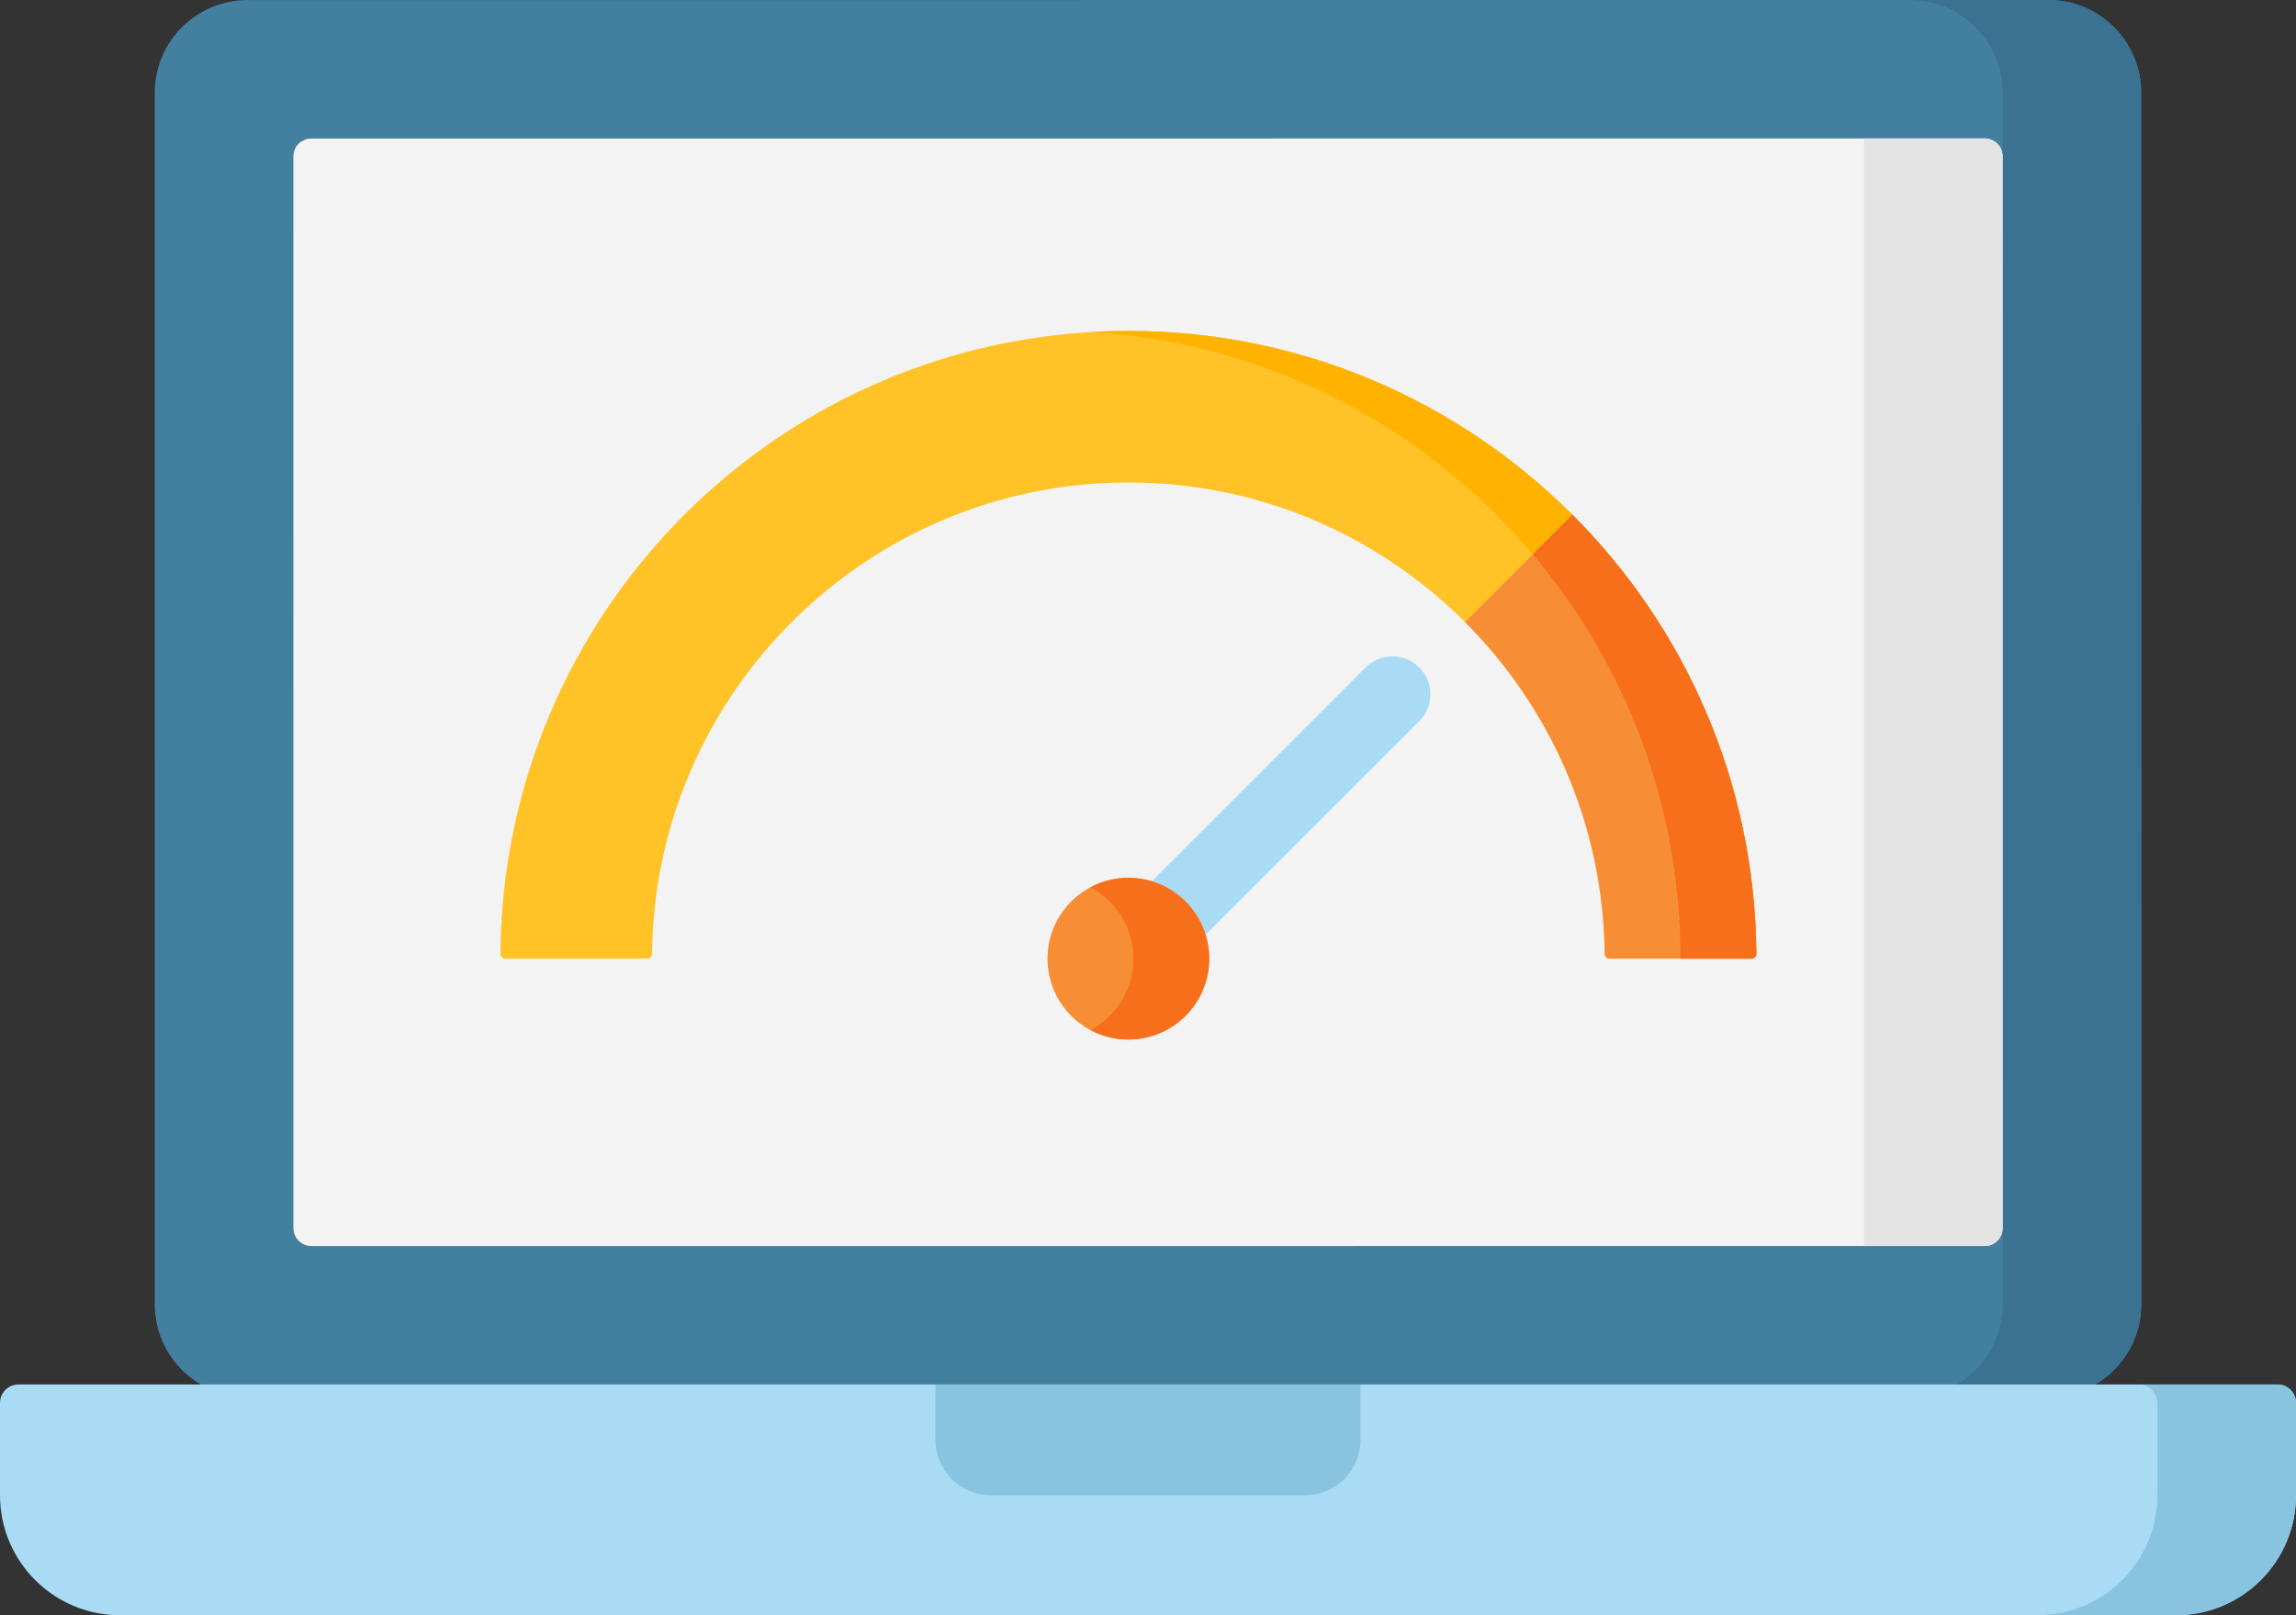 <?xml version="1.0" encoding="UTF-8" standalone="no"?>
<!-- Created with Inkscape (http://www.inkscape.org/) -->

<svg
   xmlns:dc="http://purl.org/dc/elements/1.1/"
   xmlns:cc="http://creativecommons.org/ns#"
   xmlns:rdf="http://www.w3.org/1999/02/22-rdf-syntax-ns#"
   xmlns:svg="http://www.w3.org/2000/svg"
   xmlns="http://www.w3.org/2000/svg"
   xmlns:sodipodi="http://sodipodi.sourceforge.net/DTD/sodipodi-0.dtd"
   xmlns:inkscape="http://www.inkscape.org/namespaces/inkscape"
   width="135.467mm"
   height="95.328mm"
   viewBox="0 0 135.467 95.328"
   version="1.1"
   id="svg8"
   inkscape:version="0.92.5 (0.92.5+68)"
   sodipodi:docname="page_speed.svg">
  <rect x="0" y="0" width="135.467" height="95.328" fill="#333333" stroke="none"/>
  <defs
     id="defs2" />
  <sodipodi:namedview
     id="base"
     pagecolor="#ffffff"
     bordercolor="#666666"
     borderopacity="1.0"
     inkscape:pageopacity="0.0"
     inkscape:pageshadow="2"
     inkscape:zoom="0.35913444"
     inkscape:cx="238.80103"
     inkscape:cy="447.68347"
     inkscape:document-units="mm"
     inkscape:current-layer="layer1"
     showgrid="false"
     fit-margin-top="0"
     fit-margin-left="0"
     fit-margin-right="0"
     fit-margin-bottom="0"
     inkscape:window-width="1375"
     inkscape:window-height="786"
     inkscape:window-x="65"
     inkscape:window-y="24"
     inkscape:window-maximized="1" />
  <g
     inkscape:label="Layer 1"
     inkscape:groupmode="layer"
     id="layer1"
     transform="translate(-32.461,-59.265)">
    <path
       style="fill:#4380a0;stroke-width:0.265"
       inkscape:connector-curvature="0"
       d="m 153.323,141.717 -106.255,0.003 c -3.023,0 -5.474,-2.451 -5.474,-5.474 l -0.002,-71.504 c 0,-3.023 2.451,-5.474 5.474,-5.474 l 106.255,-0.003 c 3.023,0 5.474,2.451 5.474,5.474 l 0.002,71.504 c 2.6e-4,3.023 -2.45,5.474 -5.474,5.474 z"
       id="path913"
       inkscape:export-xdpi="96"
       inkscape:export-ydpi="96" />
    <path
       style="fill:#3b7191;stroke-width:0.265"
       inkscape:connector-curvature="0"
       d="m 158.797,136.221 c 0,3.034 -2.439,5.497 -5.451,5.497 h -8.177 c 3.012,0 5.451,-2.463 5.451,-5.497 l -0.003,-71.458 c 0,-3.032 -2.431,-5.489 -5.438,-5.497 h 8.163 c 3.012,0 5.451,2.46 5.451,5.497 z"
       id="path915"
       inkscape:export-xdpi="96"
       inkscape:export-ydpi="96" />
    <path
       style="fill:#a9dbf5;stroke-width:0.265"
       inkscape:connector-curvature="0"
       d="M 160.844,154.593 H 39.545 c -3.913,0 -7.084,-3.172 -7.084,-7.084 v -5.444 c 0,-0.602 0.488,-1.09 1.09,-1.09 h 133.287 c 0.602,0 1.09,0.488 1.09,1.09 v 5.444 c 0,3.913 -3.172,7.084 -7.084,7.084 z"
       id="path917"
       inkscape:export-xdpi="96"
       inkscape:export-ydpi="96" />
    <path
       style="fill:#88c3e0;stroke-width:0.265"
       inkscape:connector-curvature="0"
       d="m 166.838,140.975 h -8.177 c 0.602,0 1.09,0.488 1.09,1.09 v 5.447 c 0,3.911 -3.173,7.082 -7.087,7.082 h 8.177 c 3.914,0 7.087,-3.171 7.087,-7.082 v -5.447 c 0,-0.602 -0.488,-1.09 -1.09,-1.09 z"
       id="path919"
       inkscape:export-xdpi="96"
       inkscape:export-ydpi="96" />
    <path
       style="fill:#f3f3f3;stroke-width:0.265"
       inkscape:connector-curvature="0"
       d="m 150.62,131.743 c 0,0.584 -0.474,1.058 -1.058,1.058 h -7.119 l -91.612,0.003 c -0.584,0 -1.058,-0.474 -1.058,-1.058 l -0.003,-63.248 c 0,-0.584 0.474,-1.058 1.058,-1.058 l 91.612,-0.003 h 7.119 c 0.584,0 1.058,0.474 1.058,1.058 z"
       id="path921"
       inkscape:export-xdpi="96"
       inkscape:export-ydpi="96" />
    <path
       style="fill:#e4e4e4;stroke-width:0.265"
       inkscape:connector-curvature="0"
       d="m 149.561,132.801 h -7.119 l -0.003,-65.365 h 7.119 c 0.584,0 1.058,0.474 1.058,1.058 l 0.003,63.248 c -2.7e-4,0.584 -0.474,1.058 -1.059,1.058 z"
       id="path923"
       inkscape:export-xdpi="96"
       inkscape:export-ydpi="96" />
    <g
       id="g992"
       transform="matrix(0.547,0,0,0.547,49.393,48.534)"
       inkscape:export-xdpi="96"
       inkscape:export-ydpi="96">
      <path
         id="path815"
         d="m 96.502,123.052 -5.782,-5.782 25.634,-25.634 c 1.597,-1.596 4.185,-1.596 5.782,0 1.597,1.597 1.597,4.185 0,5.782 z"
         inkscape:connector-curvature="0"
         style="fill:#a9dbf5;stroke-width:0.265" />
      <path
         id="path817"
         d="m 90.755,55.319 c -0.529,0 -1.091,0.009 -1.055,0.008 -37.019,0.618 -66.396,30.596 -66.678,67.191 -0.002,0.294 0.237,0.534 0.532,0.534 h 15.296 c 0.291,0 0.524,-0.235 0.527,-0.525 0.283,-28.09 23.222,-50.854 51.378,-50.854 28.156,0 51.096,22.764 51.378,50.854 0.003,0.291 0.237,0.525 0.527,0.525 h 15.296 c 0.294,0 0.534,-0.24 0.532,-0.534 C 158.202,85.357 127.986,55.319 90.755,55.319"
         inkscape:connector-curvature="0"
         style="fill:#ffc328;stroke-width:0.265" />
      <path
         id="path819"
         d="m 157.957,123.052 h -7.644 c 0,-36.034 -28.144,-65.493 -63.647,-67.608 1.436,-0.081 2.662,-0.125 4.089,-0.125 37.23,0 67.446,30.038 67.733,67.199 0.002,0.294 -0.238,0.534 -0.532,0.534"
         inkscape:connector-curvature="0"
         style="fill:#ffb200;stroke-width:0.265" />
      <path
         id="path821"
         d="m 157.957,123.052 h -15.296 c -0.291,0 -0.524,-0.235 -0.527,-0.525 -0.14,-13.958 -5.875,-26.601 -15.062,-35.789 l 11.582,-11.581 c 12.138,12.143 19.693,28.87 19.836,47.361 0.002,0.294 -0.238,0.534 -0.532,0.534"
         inkscape:connector-curvature="0"
         style="fill:#f78e36;stroke-width:0.265" />
      <path
         id="path823"
         d="m 134.384,79.425 c 9.937,11.785 15.929,27.005 15.929,43.628 h 7.644 c 0.294,0 0.534,-0.24 0.532,-0.534 -0.143,-18.492 -7.698,-35.218 -19.836,-47.361 z"
         inkscape:connector-curvature="0"
         style="fill:#f86f1b;stroke-width:0.265" />
      <path
         inkscape:connector-curvature="0"
         d="m 99.478,123.052 c 0,4.817 -3.905,8.722 -8.722,8.722 -4.817,0 -8.722,-3.905 -8.722,-8.722 0,-4.817 3.905,-8.722 8.722,-8.722 4.817,0 8.722,3.905 8.722,8.722"
         id="path839"
         style="fill:#f78e36;stroke-width:0.265" />
      <path
         id="path843"
         d="m 90.755,114.33 c -1.478,0 -2.869,0.369 -4.089,1.017 2.756,1.466 4.634,4.365 4.634,7.705 0,3.339 -1.878,6.239 -4.634,7.705 1.22,0.649 2.611,1.018 4.089,1.018 4.817,0 8.722,-3.905 8.722,-8.722 0,-4.817 -3.905,-8.722 -8.722,-8.722"
         inkscape:connector-curvature="0"
         style="fill:#f86f1b;stroke-width:0.265" />
    </g>
    <path
       style="fill:#88c3e0;stroke-width:0.265"
       inkscape:connector-curvature="0"
       d="M 109.463,147.512 H 90.926 c -1.806,0 -3.27,-1.464 -3.27,-3.27 v -3.267 h 25.076 v 3.267 c 0,1.806 -1.464,3.27 -3.269,3.27 z"
       id="path925"
       inkscape:export-xdpi="96"
       inkscape:export-ydpi="96" />
  </g>
</svg>
